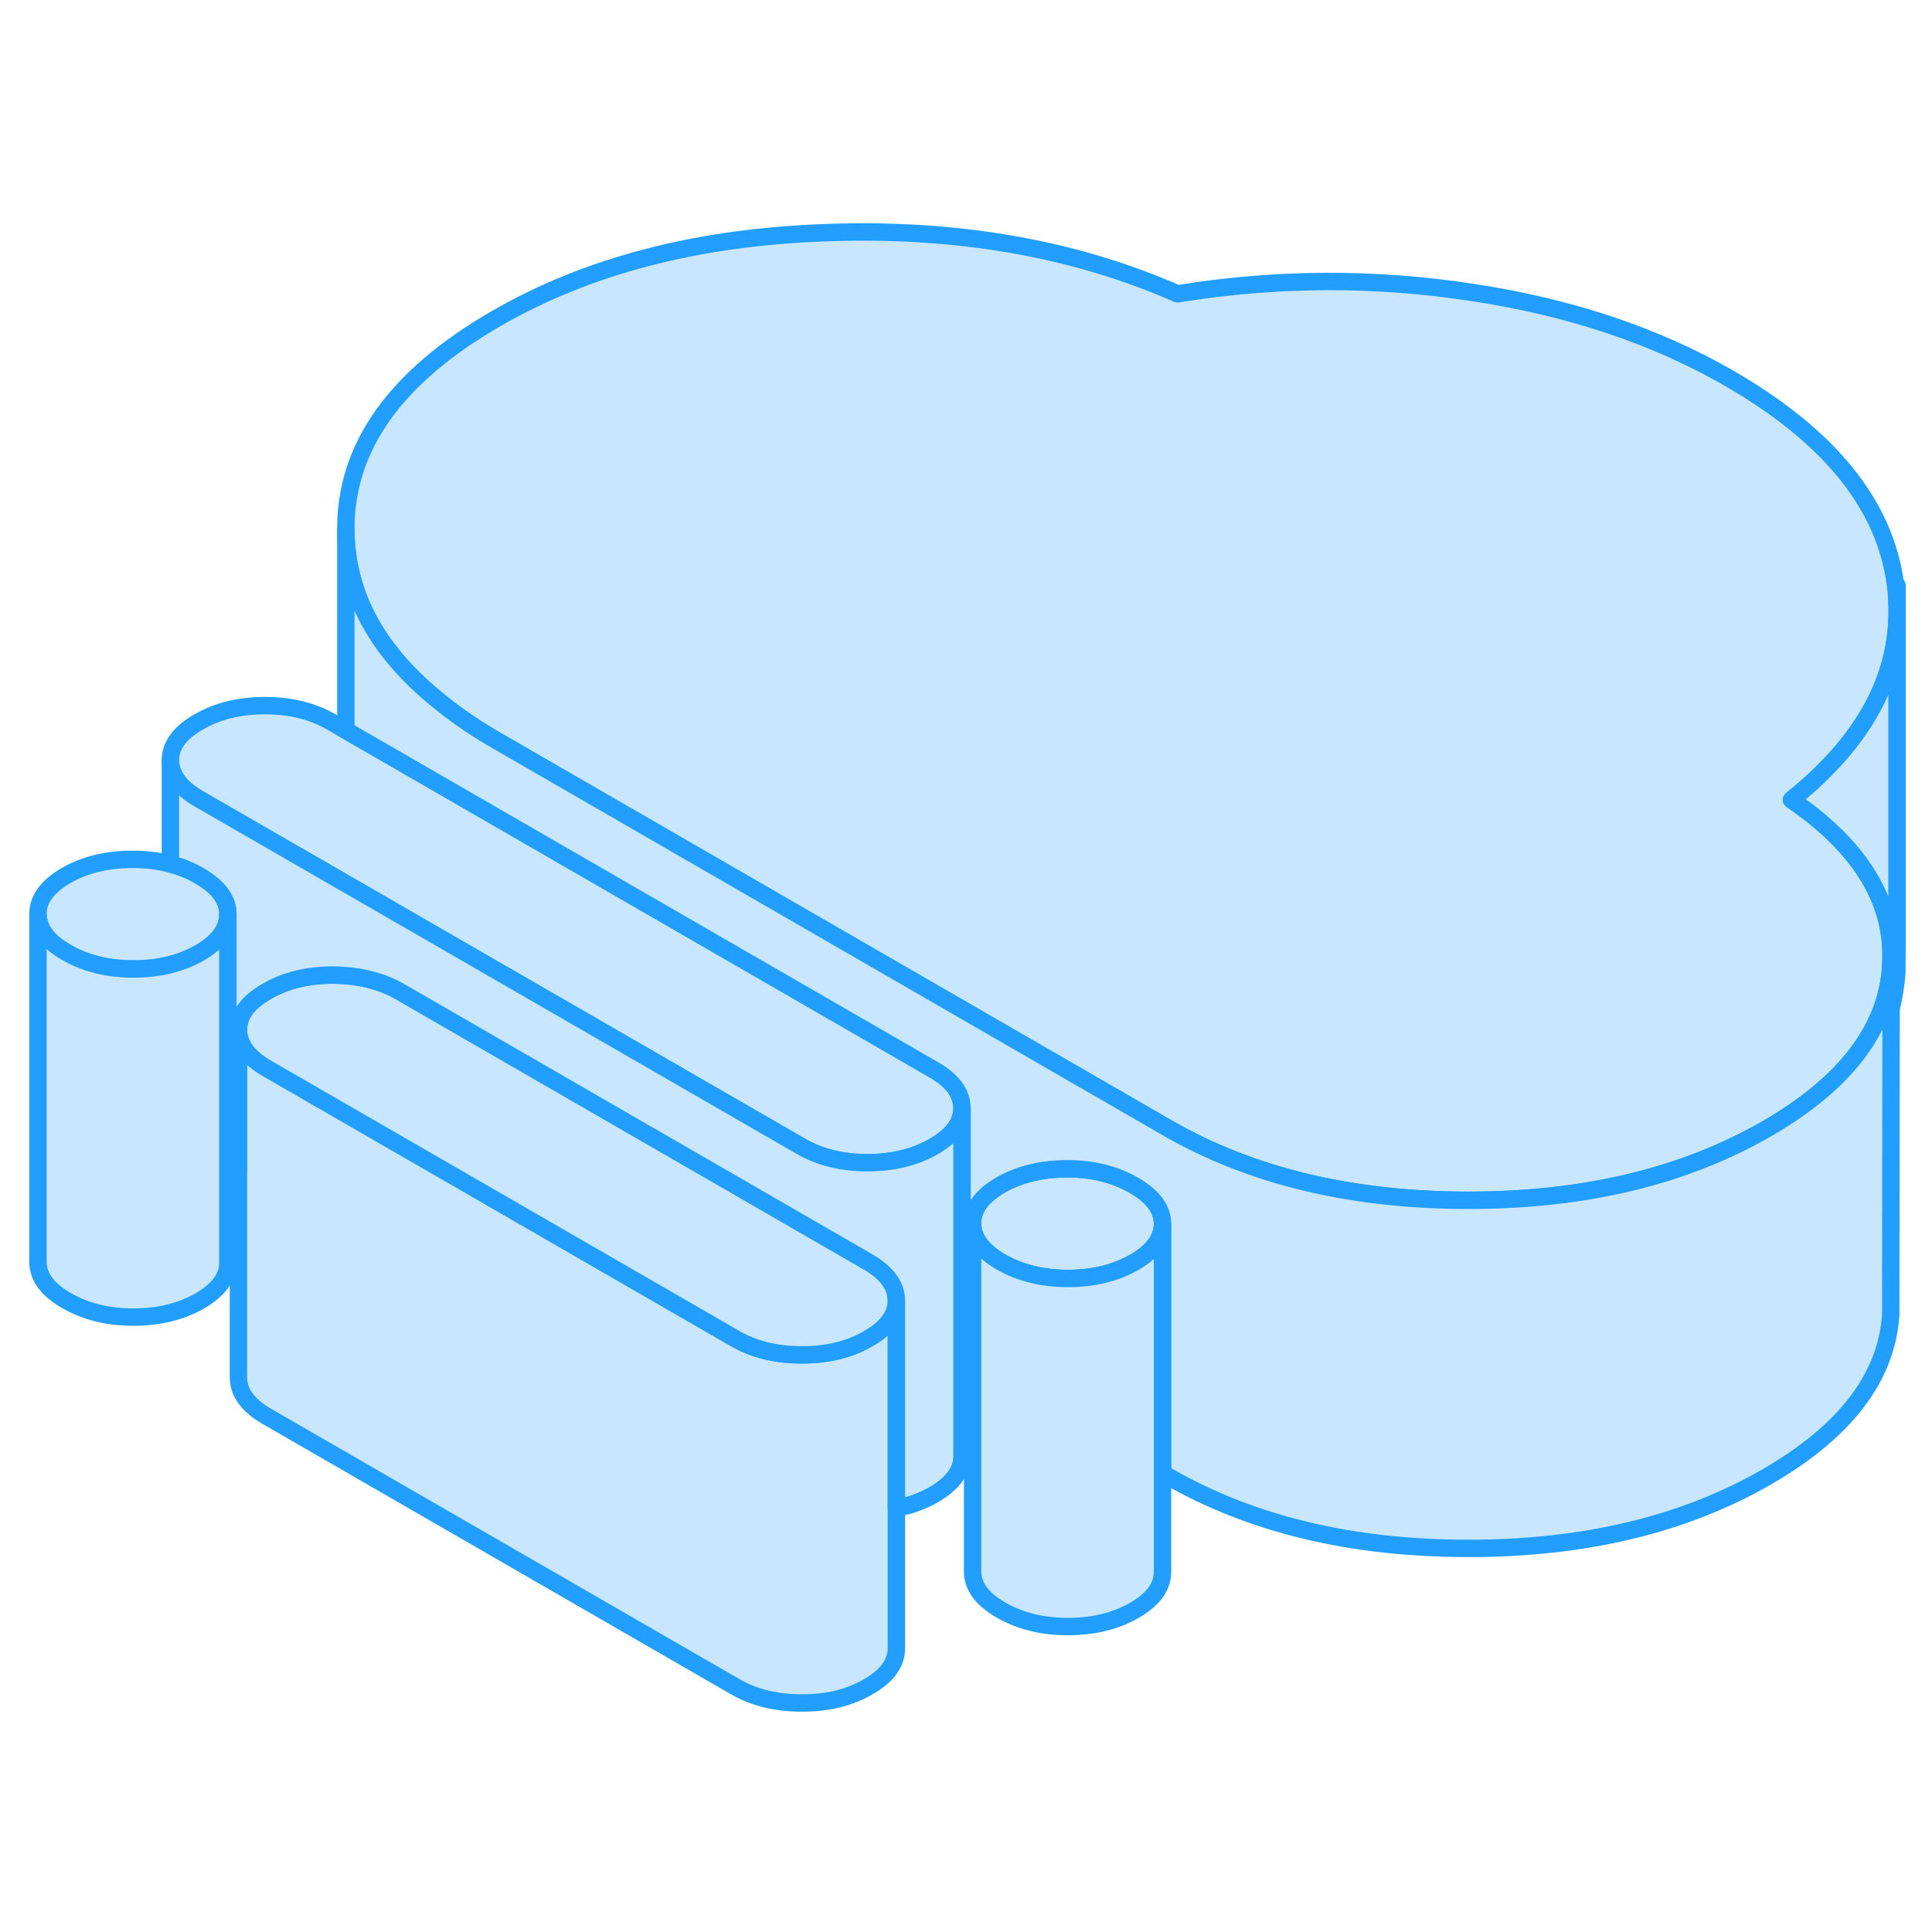 <svg width="48" height="48" viewBox="0 0 111 90" fill="#c8e7ff" xmlns="http://www.w3.org/2000/svg" stroke-width="1px" stroke-linecap="round" stroke-linejoin="round"><path d="M65.15 57.601C64.06 56.971 62.78 56.651 61.32 56.651C59.86 56.651 58.58 56.961 57.49 57.581C56.41 58.211 55.87 58.941 55.88 59.791C55.88 60.641 56.43 61.381 57.52 62.011C58.61 62.631 59.88 62.951 61.35 62.951C62.82 62.951 64.09 62.641 65.17 62.021C66.26 61.391 66.79 60.661 66.79 59.811C66.79 58.961 66.24 58.231 65.15 57.601ZM51.24 65.161L51.5 65.311V64.201C51.5 64.541 51.42 64.861 51.24 65.161Z" stroke="#229EFF" stroke-linejoin="round"/><path d="M51.5 65.311V84.201C51.5 85.051 50.97 85.791 49.88 86.411C48.8 87.041 47.53 87.351 46.06 87.341C44.59 87.341 43.32 87.031 42.23 86.401L15.34 70.881C14.25 70.251 13.71 69.511 13.7 68.661V48.661C13.71 49.181 13.91 49.651 14.31 50.091C14.57 50.371 14.91 50.631 15.34 50.881L42.23 66.401C43.32 67.031 44.59 67.341 46.06 67.341C46.47 67.341 46.87 67.321 47.25 67.271C48.23 67.151 49.11 66.861 49.88 66.411C50.54 66.041 50.99 65.621 51.24 65.161L51.5 65.311Z" stroke="#229EFF" stroke-linejoin="round"/><path d="M51.5 64.201C51.5 64.541 51.42 64.861 51.24 65.161C50.99 65.621 50.54 66.041 49.88 66.411C49.11 66.861 48.23 67.151 47.25 67.271C46.87 67.321 46.47 67.341 46.06 67.341C44.59 67.341 43.32 67.031 42.23 66.401L15.34 50.881C14.91 50.631 14.57 50.371 14.31 50.091C13.91 49.651 13.71 49.181 13.7 48.661C13.7 47.821 14.24 47.081 15.32 46.461C16.4 45.831 17.67 45.521 19.14 45.521C20.05 45.531 20.88 45.651 21.64 45.891C22.12 46.031 22.56 46.231 22.98 46.471L49.86 61.991C50.95 62.621 51.49 63.361 51.5 64.201Z" stroke="#229EFF" stroke-linejoin="round"/><path d="M65.15 57.601C64.06 56.971 62.78 56.651 61.32 56.651C59.86 56.651 58.58 56.961 57.49 57.581C56.41 58.211 55.87 58.941 55.88 59.791C55.88 60.641 56.43 61.381 57.52 62.011C58.61 62.631 59.88 62.951 61.35 62.951C62.82 62.951 64.09 62.641 65.17 62.021C66.26 61.391 66.79 60.661 66.79 59.811C66.79 58.961 66.24 58.231 65.15 57.601Z" stroke="#229EFF" stroke-linejoin="round"/><path d="M55.27 53.161C55.27 54.011 54.73 54.741 53.65 55.371C52.57 55.991 51.3 56.301 49.83 56.301C48.36 56.301 47.08 55.981 46 55.351L19.89 40.281L11.43 35.401C10.34 34.771 9.8 34.031 9.79 33.181C9.79 32.341 10.32 31.601 11.41 30.981C12.49 30.351 13.76 30.041 15.23 30.041C16.7 30.041 17.98 30.361 19.06 30.991L19.87 31.461L22.35 32.891L53.63 50.951C54.72 51.571 55.26 52.311 55.27 53.161Z" stroke="#229EFF" stroke-linejoin="round"/><path d="M104 34.541C103.66 34.851 103.3 35.151 102.93 35.451C106.74 38.061 108.65 41.041 108.65 44.411V44.431C108.65 44.631 108.64 44.821 108.63 45.021C108.4 48.631 106.02 51.741 101.51 54.351C96.73 57.101 91 58.471 84.3 58.461C77.6 58.451 71.85 57.061 67.05 54.291L28.64 32.111C27.42 31.411 26.33 30.681 25.37 29.901C21.72 27.021 19.89 23.701 19.87 19.941C19.84 15.191 22.72 11.141 28.51 7.801C33.79 4.751 40.16 3.101 47.63 2.861C55.09 2.611 61.76 3.791 67.65 6.381C73.32 5.461 78.97 5.441 84.59 6.301C90.21 7.151 95.13 8.801 99.36 11.241C105.12 14.571 108.3 18.511 108.9 23.081C108.95 23.471 108.98 23.851 108.99 24.231V25.061C108.87 28.491 107.21 31.651 104 34.541Z" stroke="#229EFF" stroke-linejoin="round"/><path d="M108.65 44.431V47.441L108.63 63.791V65.021C108.4 68.631 106.02 71.741 101.51 74.351C96.73 77.101 91 78.471 84.3 78.461C77.6 78.451 71.85 77.061 67.05 74.291L66.79 74.141V59.811C66.79 58.961 66.24 58.231 65.15 57.601C64.06 56.971 62.78 56.651 61.32 56.651C59.86 56.651 58.58 56.961 57.49 57.581C56.41 58.211 55.87 58.941 55.88 59.791V67.841L55.27 67.491V53.161C55.26 52.311 54.72 51.571 53.63 50.951L22.35 32.891L19.87 31.461V19.941C19.89 23.701 21.72 27.021 25.37 29.901C26.33 30.681 27.42 31.411 28.64 32.111L67.05 54.291C71.85 57.061 77.6 58.451 84.3 58.461C91 58.471 96.73 57.101 101.51 54.351C106.02 51.741 108.4 48.631 108.63 45.021C108.64 44.821 108.65 44.631 108.65 44.431Z" stroke="#229EFF" stroke-linejoin="round"/><path d="M108.65 44.411V44.031" stroke="#229EFF" stroke-linejoin="round"/><path d="M108.99 25.061V43.871L108.98 45.391C108.93 46.081 108.82 46.771 108.65 47.441V44.411C108.65 41.041 106.74 38.061 102.93 35.451C103.3 35.151 103.66 34.851 104 34.541C107.21 31.651 108.87 28.491 108.99 25.061Z" stroke="#229EFF" stroke-linejoin="round"/><path d="M108.99 24.231V23.131" stroke="#229EFF" stroke-linejoin="round"/><path d="M66.79 59.811V79.811C66.79 80.661 66.26 81.391 65.17 82.021C64.09 82.641 62.82 82.951 61.35 82.951C59.88 82.951 58.61 82.631 57.52 82.011C56.43 81.381 55.88 80.641 55.88 79.791V59.791C55.88 60.641 56.43 61.381 57.52 62.011C58.61 62.631 59.88 62.951 61.35 62.951C62.82 62.951 64.09 62.641 65.17 62.021C66.26 61.391 66.79 60.661 66.79 59.811Z" stroke="#229EFF" stroke-linejoin="round"/><path d="M55.27 53.161V73.161C55.27 74.011 54.73 74.741 53.65 75.371C53 75.741 52.29 76.001 51.5 76.151V64.201C51.49 63.361 50.95 62.621 49.86 61.991L22.98 46.471C22.56 46.231 22.12 46.031 21.64 45.891C20.88 45.651 20.05 45.531 19.14 45.521C17.67 45.521 16.4 45.831 15.32 46.461C14.24 47.081 13.7 47.821 13.7 48.661V56.711L13.09 56.361V42.031C13.09 41.181 12.54 40.451 11.45 39.821C10.94 39.521 10.39 39.301 9.79 39.141V33.181C9.8 34.031 10.34 34.771 11.43 35.401L19.89 40.281L46 55.351C47.08 55.981 48.36 56.301 49.83 56.301C51.3 56.301 52.57 55.991 53.65 55.371C54.73 54.741 55.27 54.011 55.27 53.161Z" stroke="#229EFF" stroke-linejoin="round"/><path d="M13.09 42.031V42.051C13.09 42.891 12.55 43.621 11.48 44.241C10.96 44.541 10.4 44.761 9.79 44.921C9.13 45.091 8.42 45.171 7.65 45.171C6.19 45.171 4.91 44.851 3.82 44.221C2.73 43.601 2.19 42.861 2.18 42.011C2.18 41.161 2.72 40.431 3.8 39.801C4.88 39.181 6.15 38.871 7.62 38.871C8.4 38.871 9.12 38.961 9.79 39.141C10.39 39.301 10.94 39.521 11.45 39.821C12.54 40.451 13.09 41.181 13.09 42.031Z" stroke="#229EFF" stroke-linejoin="round"/><path d="M13.09 42.051V62.031C13.1 62.881 12.56 63.611 11.48 64.241C10.4 64.861 9.12 65.171 7.65 65.171C6.18 65.171 4.91 64.851 3.82 64.221C2.73 63.601 2.19 62.861 2.18 62.011V42.011C2.19 42.861 2.73 43.601 3.82 44.221C4.91 44.851 6.19 45.171 7.65 45.171C8.42 45.171 9.13 45.091 9.79 44.921C10.4 44.761 10.96 44.541 11.48 44.241C12.55 43.621 13.09 42.891 13.09 42.051Z" stroke="#229EFF" stroke-linejoin="round"/></svg>